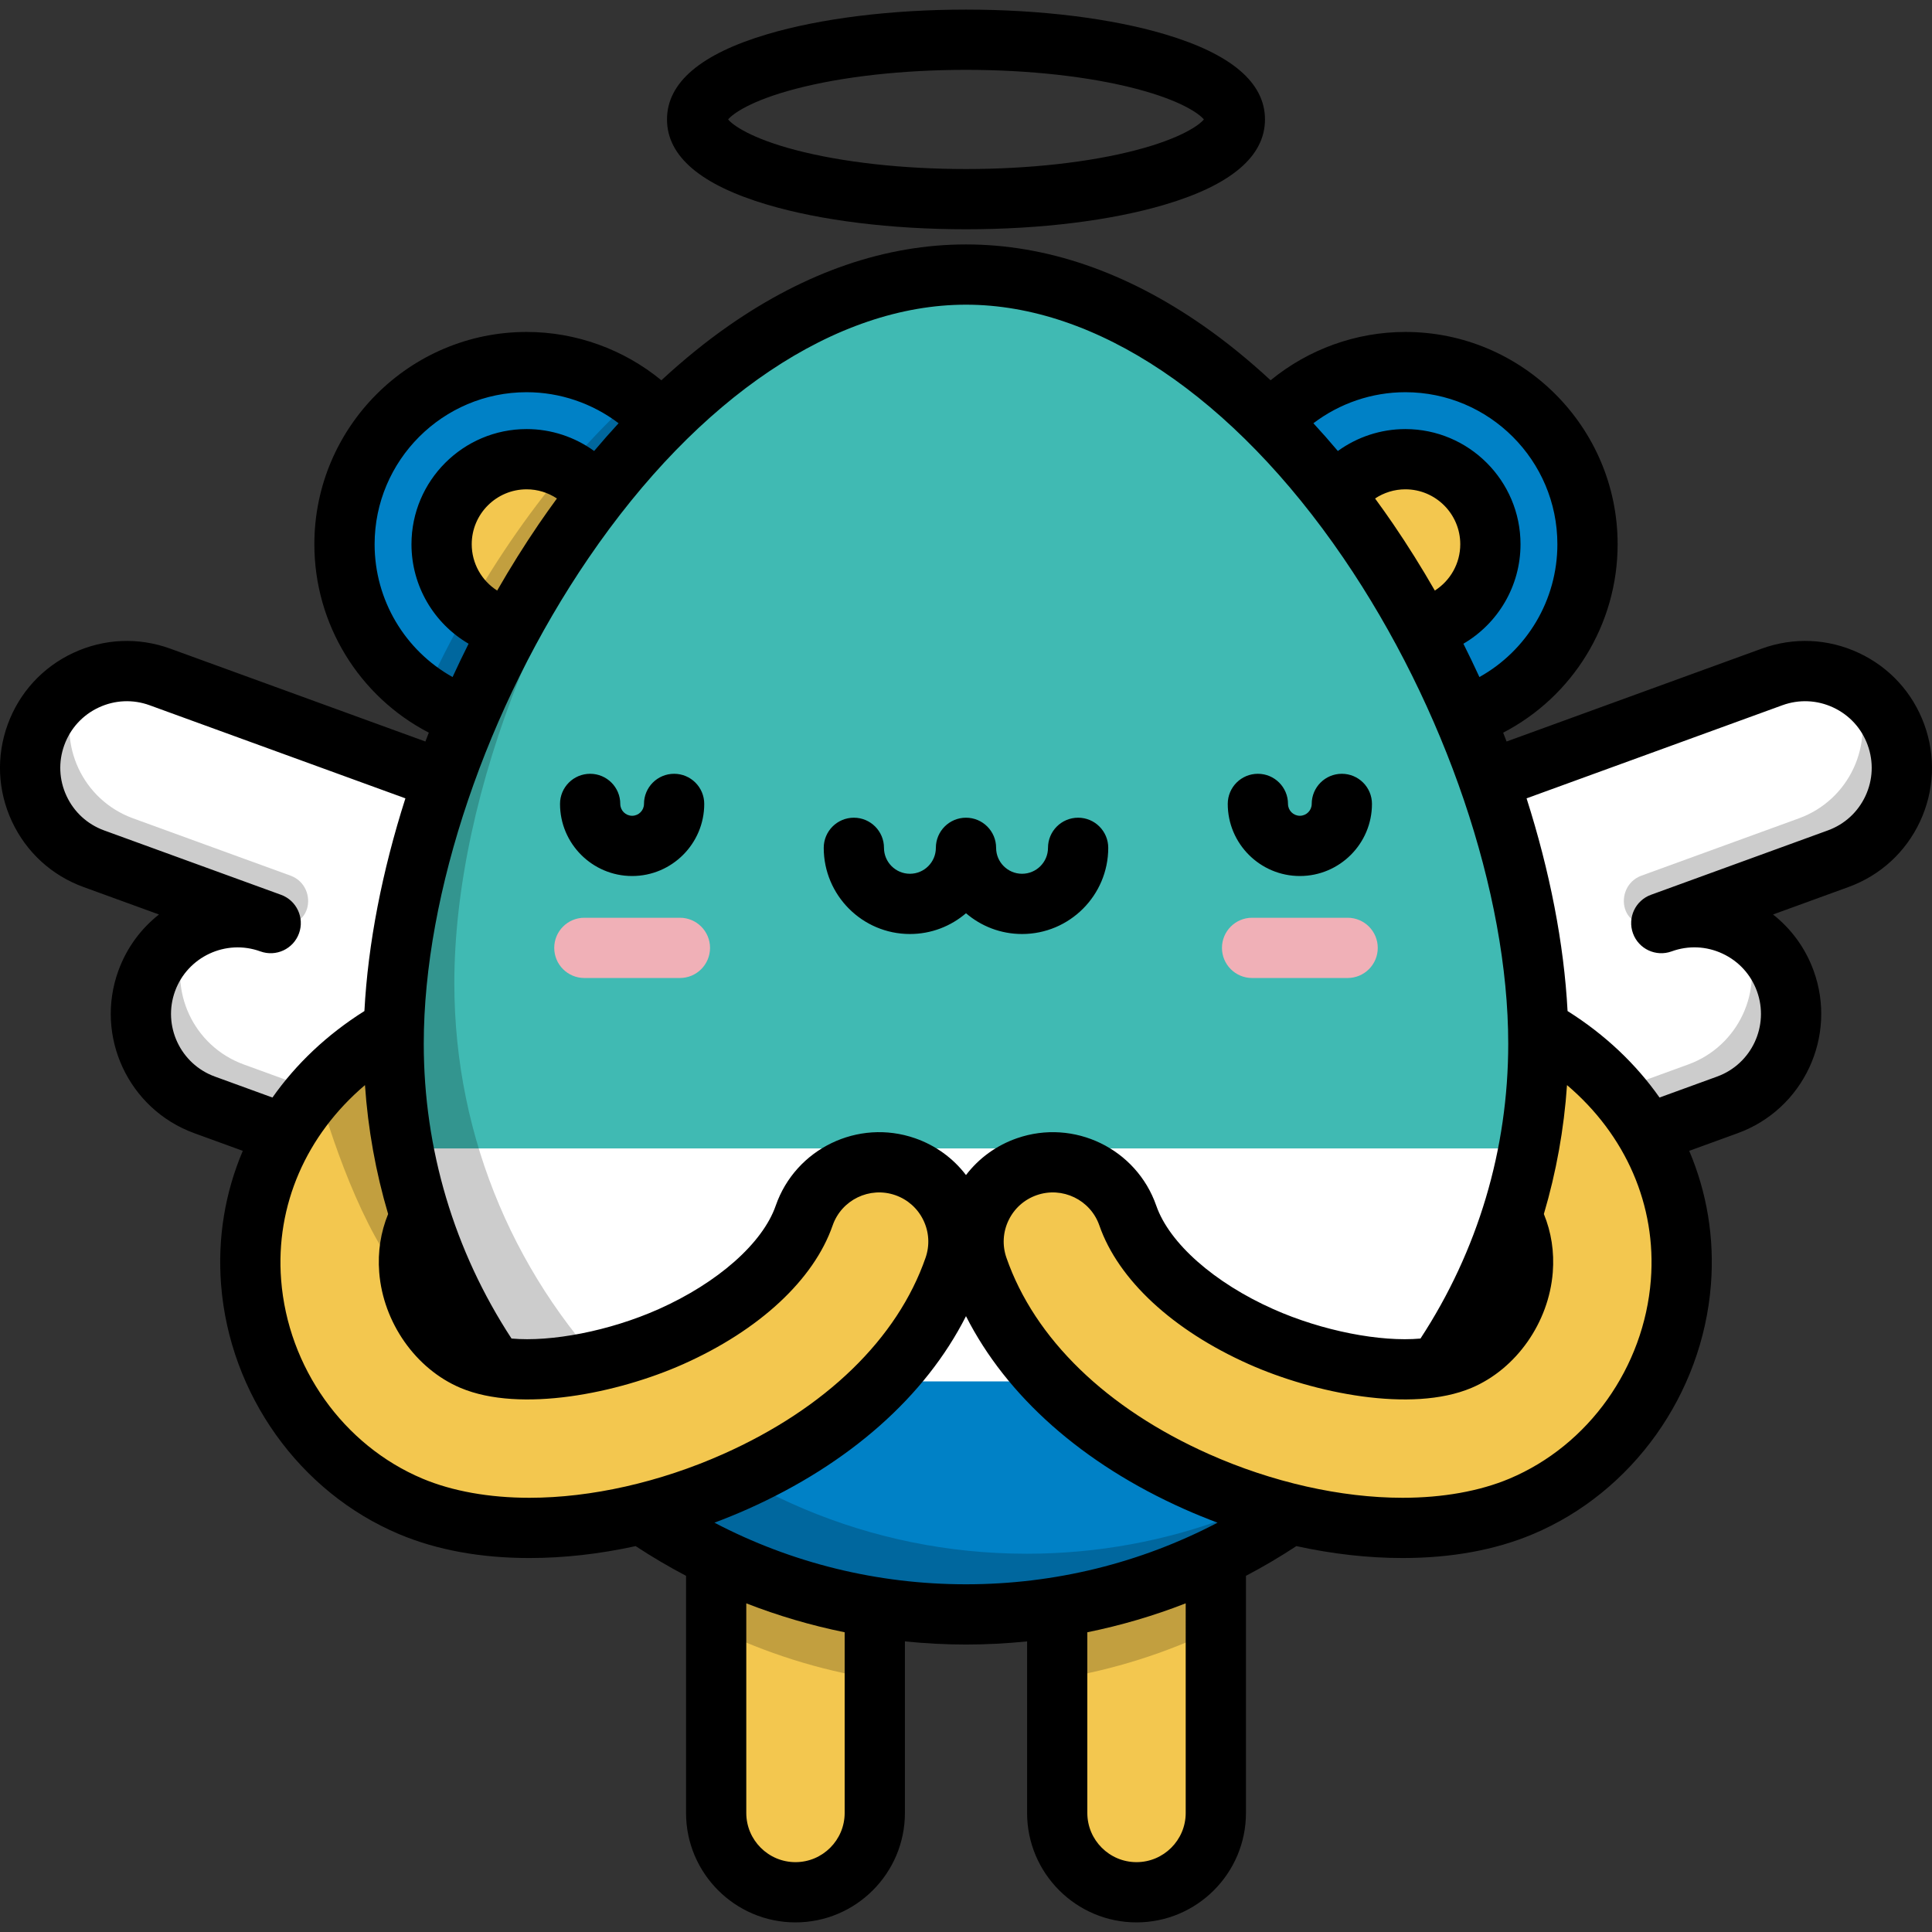 <?xml version="1.0" encoding="iso-8859-1"?>
<!-- Generator: Adobe Illustrator 19.0.0, SVG Export Plug-In . SVG Version: 6.00 Build 0)  -->
<svg xmlns="http://www.w3.org/2000/svg" xmlns:xlink="http://www.w3.org/1999/xlink" version="1.1" id="Capa_1" x="0px" y="0px" viewBox="0 0 511.999 511.999" style="enable-background:new 0 0 511.999 511.999;" xml:space="preserve">
<rect x="0" y="0" width="511.999" height="511.999" fill="#333333" stroke="none"/>
<path style="fill:#FFFFFF;" d="M42.396,179.4c-13.302-4.841-28.009,2.017-32.851,15.319l0,0  c-4.842,13.301,2.017,28.009,15.318,32.85l46.871,17.06c-13.302-4.842-28.009,2.017-32.851,15.318l0,0  c-4.841,13.302,2.017,28.009,15.319,32.851l52.605,19.147c26.603,9.683,56.019-4.034,65.701-30.637l0,0  c9.683-26.603-4.034-56.019-30.637-65.701L42.396,179.4z"/>
<path style="opacity:0.2;enable-background:new    ;" d="M77.065,232.081l-41.814-15.219c-13.302-4.841-20.16-19.549-15.319-32.851  l0,0c0.373-1.024,0.81-2.004,1.294-2.949c-5.228,2.889-9.48,7.602-11.683,13.656l0,0c-4.841,13.302,2.018,28.01,15.319,32.851  l45.508,16.563c0.308,0.094,0.56,0.175,0.732,0.234C82.773,248.438,84.787,234.994,77.065,232.081z"/>
<path style="opacity:0.2;enable-background:new    ;" d="M117.196,301.237l-52.605-19.147c-13.302-4.841-20.16-19.549-15.319-32.851  l0,0c0.373-1.024,0.811-2.004,1.295-2.949c-5.229,2.889-9.481,7.602-11.684,13.656l0,0c-4.841,13.302,2.017,28.009,15.319,32.851  l52.605,19.147c22.071,8.033,46.066-0.05,59.135-18.226C152.509,304.012,134.277,307.454,117.196,301.237z"/>
<path style="fill:#FFFFFF;" d="M469.601,179.4c13.302-4.841,28.009,2.017,32.851,15.319l0,0  c4.841,13.302-2.017,28.009-15.319,32.851l-46.872,17.06c13.302-4.842,28.01,2.017,32.851,15.318l0,0  c4.841,13.302-2.017,28.009-15.319,32.851l-52.605,19.147c-26.603,9.683-56.019-4.034-65.701-30.637l0,0  c-9.683-26.603,4.034-56.019,30.637-65.701L469.601,179.4z"/>
<path style="opacity:0.2;enable-background:new    ;" d="M434.931,232.081l41.813-15.219c13.302-4.841,20.16-19.549,15.319-32.851  l0,0c-0.373-1.024-0.81-2.004-1.294-2.949c5.228,2.889,9.48,7.602,11.683,13.656l0,0c4.841,13.302-2.017,28.009-15.319,32.851  l-45.508,16.563c-0.308,0.094-0.56,0.175-0.732,0.234C429.225,248.438,427.211,234.994,434.931,232.081z"/>
<path style="opacity:0.2;enable-background:new    ;" d="M394.801,301.237l52.605-19.147c13.302-4.841,20.16-19.549,15.319-32.851  l0,0c-0.373-1.024-0.811-2.004-1.295-2.949c5.229,2.889,9.481,7.602,11.684,13.656l0,0c4.841,13.302-2.017,28.009-15.319,32.851  l-52.605,19.147c-22.072,8.033-46.066-0.05-59.134-18.226C359.487,304.012,377.719,307.454,394.801,301.237z"/>
<g>
	<path style="fill:#F3C74F;" d="M394.978,400.864c-8.208,0-16.004-4.837-19.385-12.877c-4.499-10.701,0.528-23.023,11.227-27.522   c9.191-3.865,15.911-13.475,16.722-23.916c0.58-7.48-1.561-18.145-15.066-26.48c-9.878-6.097-12.942-19.048-6.845-28.925   c6.096-9.878,19.044-12.944,28.925-6.846c23.891,14.746,36.936,39.234,34.897,65.505c-2.029,26.13-18.646,49.451-42.337,59.414   C400.455,400.334,397.693,400.864,394.978,400.864z"/>
	<path style="fill:#F3C74F;" d="M117.019,400.864c-2.716,0-5.476-0.529-8.138-1.649c-23.689-9.962-40.308-33.283-42.336-59.413   c-2.039-26.271,11.006-50.759,34.897-65.506c9.876-6.097,22.829-3.033,28.926,6.846c6.096,9.878,3.031,22.828-6.846,28.925   c-13.504,8.335-15.647,19.001-15.066,26.48c0.811,10.441,7.53,20.051,16.721,23.916c10.7,4.5,15.727,16.822,11.227,27.522   C133.022,396.027,125.224,400.864,117.019,400.864z"/>
</g>
<path style="opacity:0.2;enable-background:new    ;" d="M130.368,281.143c-6.097-9.879-19.05-12.943-28.926-6.846  c-6.608,4.079-12.381,8.905-17.24,14.306c4.458,16.098,13.871,42.121,25.088,52.831c-0.413-1.596-0.706-3.228-0.834-4.886  c-0.581-7.48,1.561-18.145,15.066-26.48C133.399,303.972,136.463,291.021,130.368,281.143z"/>
<path style="fill:#F3C74F;" d="M301.188,501.469c-11.608,0-21.019-9.41-21.019-21.019v-79.592c0-11.608,9.41-21.019,21.019-21.019  c11.608,0,21.019,9.41,21.019,21.019v79.592C322.206,492.059,312.796,501.469,301.188,501.469z"/>
<path style="opacity:0.2;enable-background:new    ;" d="M301.188,379.84c-11.608,0-21.019,9.41-21.019,21.019v44.081  c14.841-2.37,28.965-6.882,42.037-13.216v-30.866C322.206,389.251,312.796,379.84,301.188,379.84z"/>
<path style="fill:#F3C74F;" d="M210.809,501.469c-11.608,0-21.019-9.41-21.019-21.019v-79.592c0-11.608,9.41-21.019,21.019-21.019  c11.608,0,21.019,9.41,21.019,21.019v79.592C231.827,492.059,222.417,501.469,210.809,501.469z"/>
<path style="opacity:0.2;enable-background:new    ;" d="M210.809,379.84c-11.608,0-21.019,9.41-21.019,21.019v30.866  c13.073,6.334,27.196,10.846,42.037,13.216v-44.081C231.827,389.251,222.417,379.84,210.809,379.84z"/>
<circle style="fill:#0081C6;" cx="372.433" cy="144.226" r="48.271"/>
<circle style="fill:#F3C74F;" cx="372.433" cy="144.226" r="22.533"/>
<circle style="fill:#0081C6;" cx="139.563" cy="144.226" r="48.271"/>
<circle style="fill:#F3C74F;" cx="139.563" cy="144.226" r="22.533"/>
<path style="opacity:0.2;enable-background:new    ;" d="M168.103,105.298c-22.697,20.513-41.948,48.752-55.623,78.892  c7.723,5.245,17.045,8.312,27.085,8.312c26.661,0,48.274-21.613,48.274-48.274C187.84,128.246,180.068,114.085,168.103,105.298z"/>
<path style="fill:#40BAB3;" d="M407.678,276.606c0-83.523-69.631-203.845-151.68-203.845S104.319,193.084,104.319,276.606  c0,83.523,67.909,151.231,151.679,151.231S407.678,360.129,407.678,276.606z"/>
<g>
	<path style="fill:#F0B0B7;" d="M180.183,259.18h-25.322c-4.41,0-7.983-3.574-7.983-7.983c0-4.409,3.573-7.983,7.983-7.983h25.322   c4.41,0,7.983,3.574,7.983,7.983C188.166,255.606,184.592,259.18,180.183,259.18z"/>
	<path style="fill:#F0B0B7;" d="M357.137,259.18h-25.322c-4.41,0-7.983-3.574-7.983-7.983c0-4.409,3.573-7.983,7.983-7.983h25.322   c4.409,0,7.983,3.574,7.983,7.983C365.12,255.606,361.546,259.18,357.137,259.18z"/>
</g>
<path style="fill:#FFFFFF;" d="M106.874,304.342c13.067,70.274,74.857,123.494,149.124,123.494s136.059-53.22,149.124-123.494  H106.874z"/>
<path style="fill:#0081C6;" d="M133.725,366.089c27.606,37.443,72.09,61.747,122.274,61.747s94.667-24.305,122.274-61.747  L133.725,366.089L133.725,366.089z"/>
<path style="opacity:0.2;enable-background:new    ;" d="M272.082,411.753c-83.77,0-151.679-67.708-151.679-151.231  c0-50.284,25.243-113.893,63.234-156.569c-46.788,41.301-79.318,115.568-79.318,172.652c0,83.523,67.909,151.231,151.679,151.231  c46.058,0,87.315-20.472,115.133-52.782C344.557,397.922,309.94,411.753,272.082,411.753z"/>
<g>
	<path style="fill:#F3C74F;" d="M140.302,404.911c-11.59,0-22.339-1.877-31.421-5.696c-10.702-4.5-15.728-16.822-11.228-27.522   c4.5-10.699,16.824-15.729,27.522-11.228c13.047,5.487,36.357,1.014,52.634-6.24c17.899-7.977,31.098-19.969,35.305-32.082   c3.809-10.965,15.787-16.765,26.752-12.957c10.965,3.81,16.768,15.786,12.958,26.752c-8.184,23.562-28.75,43.693-57.905,56.685   C176.694,400.744,157.566,404.911,140.302,404.911z"/>
	<path style="fill:#F3C74F;" d="M371.694,404.911c-17.266,0-36.388-4.166-54.615-12.289c-29.156-12.992-49.72-33.123-57.906-56.685   c-3.81-10.965,1.991-22.943,12.958-26.752c10.962-3.811,22.942,1.993,26.752,12.957c4.208,12.113,17.406,24.107,35.306,32.082   c16.277,7.254,39.586,11.727,52.632,6.24c10.705-4.499,23.024,0.528,27.523,11.228c4.499,10.7-0.528,23.023-11.227,27.522   C394.036,403.034,383.283,404.911,371.694,404.911z"/>
</g>
<path d="M344.476,232.153c10.535,0,19.108-8.573,19.108-19.109c0-4.409-3.573-7.983-7.983-7.983c-4.41,0-7.983,3.574-7.983,7.983  c0,1.733-1.409,3.143-3.142,3.143s-3.143-1.41-3.143-3.143c0-4.409-3.573-7.983-7.983-7.983c-4.41,0-7.983,3.574-7.983,7.983  C325.367,223.58,333.939,232.153,344.476,232.153z M203.347,54.244c14.173,4.202,32.872,6.516,52.651,6.516  c19.779,0,38.477-2.314,52.651-6.516c17.639-5.229,26.584-12.83,26.584-22.591s-8.943-17.362-26.584-22.591  c-14.173-4.202-32.872-6.516-52.651-6.516s-38.477,2.314-52.651,6.516c-17.639,5.229-26.584,12.83-26.584,22.591  S185.708,49.015,203.347,54.244z M210.852,23.542c12.379-3.244,28.412-5.031,45.147-5.031s32.768,1.787,45.147,5.031  c11.866,3.11,16.649,6.601,17.893,8.11c-1.243,1.508-6.026,5.001-17.893,8.111c-12.379,3.244-28.412,5.031-45.147,5.031  s-32.768-1.787-45.147-5.031c-11.866-3.11-16.649-6.603-17.893-8.111C194.202,30.145,198.986,26.653,210.852,23.542z   M509.954,191.988c-3.071-8.436-9.243-15.173-17.381-18.968c-8.136-3.795-17.265-4.194-25.701-1.123l-67.615,24.611  c-0.299-0.78-0.595-1.561-0.902-2.342c18.43-9.559,30.332-28.702,30.332-49.938c0-31.02-25.237-56.257-56.257-56.257  c-13.076,0-25.705,4.6-35.707,12.808c-5.833-5.398-11.803-10.252-17.847-14.463c-20.515-14.292-41.67-21.538-62.878-21.538  s-42.362,7.246-62.878,21.538c-6.044,4.211-12.014,9.066-17.847,14.463c-10.001-8.207-22.631-12.808-35.707-12.808  c-31.021,0-56.258,25.237-56.258,56.257c0,21.236,11.902,40.378,30.332,49.938c-0.307,0.779-0.601,1.56-0.902,2.342l-67.614-24.61  c-8.439-3.07-17.565-2.672-25.701,1.123c-8.138,3.795-14.31,10.53-17.381,18.967c-3.071,8.438-2.673,17.565,1.122,25.702  c3.796,8.137,10.531,14.31,18.968,17.381l19.998,7.278c-4.742,3.735-8.538,8.79-10.749,14.868  c-6.339,17.417,2.674,36.743,20.09,43.083l12.87,4.684c-4.674,10.999-6.719,23.033-5.755,35.437  c2.257,29.077,20.784,55.045,47.201,66.153l0.056,0.023c9.961,4.178,21.554,6.297,34.46,6.297c9.176,0,18.641-1.077,28.142-3.159  c4.345,2.848,8.799,5.48,13.363,7.874v62.841c0,15.992,13.01,29.002,29.002,29.002c15.991,0,29.001-13.01,29.001-29.002v-45.463  c5.353,0.536,10.75,0.832,16.189,0.832c5.437,0,10.836-0.296,16.189-0.832v45.463c0,15.992,13.01,29.002,29.001,29.002  c15.992,0,29.002-13.01,29.002-29.002v-62.84c4.563-2.394,9.017-5.028,13.361-7.876c9.501,2.082,18.967,3.159,28.143,3.159  c12.906,0,24.502-2.119,34.461-6.297c0.019-0.007,0.036-0.015,0.055-0.022c26.416-11.109,44.945-37.075,47.201-66.153  c0.963-12.406-1.081-24.439-5.755-35.437l12.87-4.684c17.415-6.34,26.428-25.666,20.09-43.084  c-2.213-6.079-6.005-11.132-10.748-14.868l19.997-7.278c8.438-3.071,15.173-9.243,18.968-17.381  C512.626,209.553,513.024,200.425,509.954,191.988z M372.43,103.938c22.216,0,40.291,18.075,40.291,40.291  c0,14.799-8.07,28.177-20.662,35.196c-1.362-2.964-2.778-5.909-4.244-8.83c9.151-5.346,15.137-15.266,15.137-26.365  c0-16.829-13.691-30.521-30.522-30.521c-6.509,0-12.746,2.09-17.887,5.81c-2.128-2.528-4.288-4.978-6.477-7.355  C355.026,106.882,363.584,103.938,372.43,103.938z M386.986,144.229c0,5.1-2.651,9.669-6.742,12.276  c-3.472-6.044-7.154-11.946-11.044-17.644c-1.568-2.297-3.171-4.545-4.792-6.759c2.351-1.555,5.129-2.429,8.022-2.429  C380.456,129.673,386.986,136.203,386.986,144.229z M99.275,144.229c0-22.216,18.075-40.291,40.292-40.291  c8.845,0,17.404,2.945,24.364,8.225c-2.188,2.378-4.35,4.828-6.477,7.355c-5.141-3.719-11.378-5.81-17.887-5.81  c-16.83,0-30.522,13.691-30.522,30.521c0,11.1,5.986,21.019,15.137,26.365c-1.466,2.922-2.881,5.866-4.244,8.83  C107.346,172.405,99.275,159.028,99.275,144.229z M147.59,132.103c-1.621,2.214-3.224,4.461-4.792,6.759  c-3.889,5.698-7.571,11.599-11.044,17.644c-4.091-2.608-6.742-7.176-6.742-12.276c0-8.026,6.53-14.555,14.556-14.555  C142.46,129.673,145.237,130.547,147.59,132.103z M155.984,147.864c29.12-42.656,65.575-67.12,100.015-67.12  s70.895,24.464,100.015,67.12c26.944,39.467,43.682,88.798,43.682,128.743c0,27.944-8.044,54.871-23.256,78.121  c-10.522,0.952-25.92-1.964-39.001-7.794c-15.684-6.989-27.568-17.492-31.014-27.411c-5.249-15.104-21.808-23.125-36.913-17.878  c-5.444,1.891-10.097,5.278-13.514,9.758c-3.417-4.481-8.069-7.868-13.514-9.76c-15.104-5.248-31.665,2.774-36.912,17.879  c-3.444,9.918-15.328,20.421-31.014,27.41c-13.08,5.829-28.478,8.745-38.999,7.794c-15.209-23.25-23.258-50.201-23.258-78.121  C112.301,236.662,129.039,187.33,155.984,147.864z M56.933,285.296c-9.144-3.327-13.875-13.475-10.547-22.619  c3.327-9.14,13.466-13.87,22.606-10.551l0.013,0.004c4.144,1.508,8.724-0.628,10.232-4.771c1.508-4.144-0.628-8.724-4.771-10.232  c-0.003-0.001-0.005-0.001-0.009-0.002l-46.863-17.057c-4.43-1.613-7.966-4.853-9.959-9.125c-1.992-4.271-2.2-9.064-0.589-13.493  c1.613-4.429,4.853-7.966,9.124-9.959c4.273-1.992,9.066-2.202,13.493-0.589l67.774,24.668c-6.151,19.26-9.923,38.501-10.864,56.367  c-9.934,6.251-18.14,14.049-24.37,22.919L56.933,285.296z M140.303,396.928c-10.634,0-20.426-1.752-28.313-5.065  c-0.015-0.006-0.029-0.012-0.044-0.018c-20.949-8.823-35.644-29.489-37.443-52.659c-1.533-19.748,6.65-38.398,22.219-51.623  c0.794,11.649,2.86,23.089,6.135,34.163c-1.976,4.836-2.783,10.01-2.361,15.441c1.035,13.317,9.678,25.615,21.516,30.628  c0.024,0.011,0.05,0.021,0.075,0.032c15.85,6.659,41.677,1.398,58.97-6.31c20.173-8.989,34.606-22.386,39.597-36.754  c2.358-6.79,9.803-10.392,16.591-8.036c3.289,1.143,5.936,3.498,7.454,6.631c1.519,3.134,1.725,6.671,0.582,9.96  c-7.453,21.456-26.493,39.928-53.612,52.013C174.887,392.809,156.645,396.928,140.303,396.928z M223.844,480.451  c0,7.188-5.847,13.036-13.035,13.036c-7.188,0-13.036-5.848-13.036-13.036v-55.552c8.446,3.301,17.165,5.855,26.07,7.67V480.451z   M314.223,480.451c0,7.188-5.848,13.036-13.036,13.036c-7.188,0-13.035-5.848-13.035-13.036v-47.883  c8.906-1.814,17.624-4.367,26.07-7.668V480.451z M255.998,419.853c-23.463,0-46.199-5.614-66.664-16.327  c2.961-1.113,5.91-2.31,8.833-3.613c26.951-12.01,47.097-29.914,57.83-51.116c10.735,21.202,30.879,39.106,57.83,51.116  c2.924,1.304,5.873,2.5,8.835,3.614C302.199,414.241,279.459,419.853,255.998,419.853z M437.493,339.185  c-1.799,23.17-16.493,43.835-37.441,52.658c-0.015,0.006-0.029,0.013-0.045,0.019c-7.887,3.315-17.678,5.065-28.313,5.065  c-16.343,0-34.585-4.119-51.367-11.598c-27.12-12.085-46.159-30.557-53.612-52.013c-1.143-3.289-0.937-6.826,0.582-9.959  c1.518-3.134,4.165-5.489,7.454-6.631c6.782-2.358,14.232,1.245,16.591,8.035c4.991,14.369,19.424,27.766,39.597,36.755  c17.292,7.706,43.121,12.968,58.97,6.31c0.025-0.011,0.05-0.021,0.075-0.032c11.838-5.012,20.481-17.31,21.516-30.628  c0.421-5.432-0.385-10.607-2.362-15.442c3.273-11.071,5.34-22.509,6.134-34.163C430.842,300.786,439.026,319.437,437.493,339.185z   M494.361,210.942c-1.993,4.273-5.529,7.513-9.959,9.125l-46.863,17.057c-0.003,0.001-0.005,0.001-0.009,0.002  c-4.143,1.508-6.279,6.089-4.771,10.232c1.507,4.143,6.088,6.278,10.232,4.771l0.013-0.004c4.427-1.608,9.212-1.398,13.481,0.594  c4.273,1.993,7.514,5.529,9.125,9.958c3.328,9.144-1.403,19.291-10.547,22.619l-15.271,5.558c-6.23-8.87-14.435-16.668-24.37-22.918  c-0.942-17.866-4.714-37.106-10.864-56.367l67.774-24.668c4.43-1.613,9.222-1.402,13.493,0.589c4.273,1.993,7.513,5.529,9.124,9.959  S496.354,206.67,494.361,210.942z M167.521,232.153c10.537,0,19.109-8.573,19.109-19.109c0-4.409-3.573-7.983-7.983-7.983  s-7.983,3.574-7.983,7.983c0,1.733-1.41,3.143-3.143,3.143c-1.733,0-3.142-1.41-3.142-3.143c0-4.409-3.573-7.983-7.983-7.983  s-7.983,3.574-7.983,7.983C148.412,223.58,156.985,232.153,167.521,232.153z M241.141,247.523c5.668,0,10.86-2.075,14.857-5.506  c3.997,3.432,9.189,5.506,14.857,5.506c12.594,0,22.841-10.246,22.841-22.84c0-4.409-3.573-7.983-7.983-7.983  c-4.41,0-7.983,3.574-7.983,7.983c0,3.79-3.085,6.874-6.875,6.874s-6.874-3.084-6.874-6.874c0-4.409-3.573-7.983-7.983-7.983  s-7.983,3.574-7.983,7.983c0,3.79-3.085,6.874-6.874,6.874c-3.79,0-6.875-3.084-6.875-6.874c0-4.409-3.573-7.983-7.983-7.983  s-7.983,3.574-7.983,7.983C218.3,237.277,228.547,247.523,241.141,247.523z"/>
<g>
</g>
<g>
</g>
<g>
</g>
<g>
</g>
<g>
</g>
<g>
</g>
<g>
</g>
<g>
</g>
<g>
</g>
<g>
</g>
<g>
</g>
<g>
</g>
<g>
</g>
<g>
</g>
<g>
</g>
</svg>
